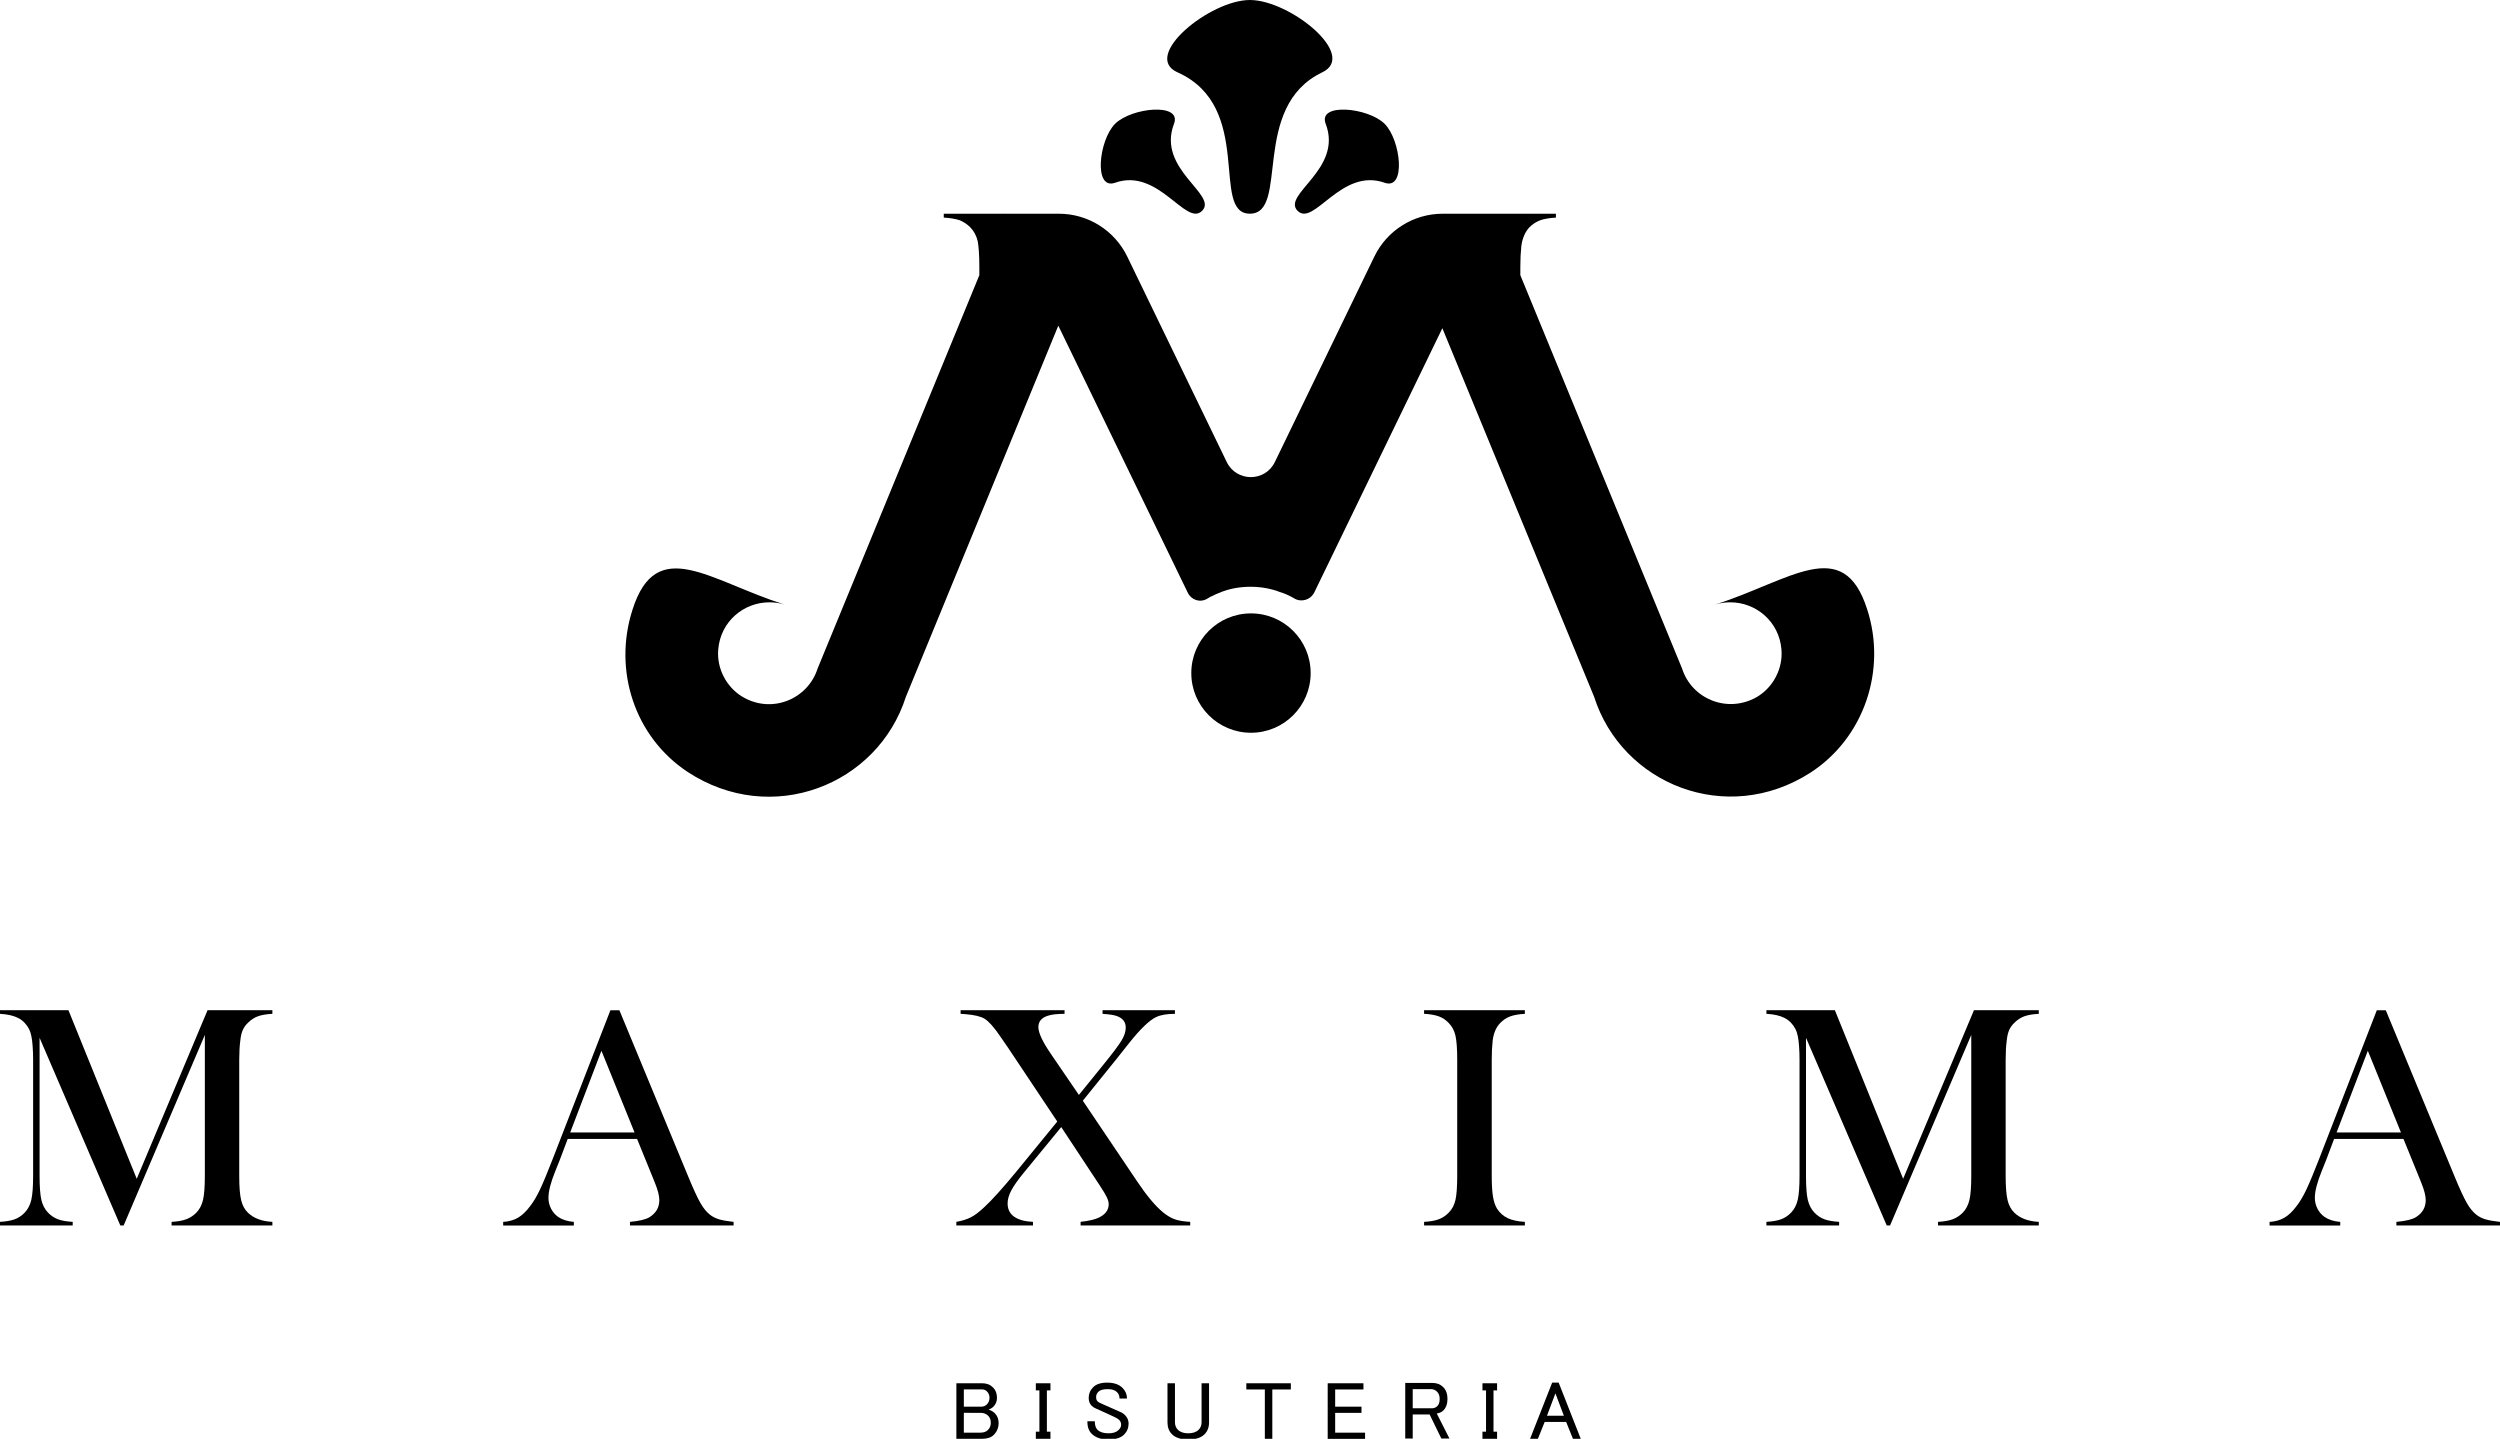 <?xml version="1.0" encoding="utf-8"?>
<!-- Generator: Adobe Illustrator 25.1.0, SVG Export Plug-In . SVG Version: 6.00 Build 0)  -->
<svg version="1.1" id="Capa_1" xmlns="http://www.w3.org/2000/svg" xmlns:xlink="http://www.w3.org/1999/xlink" x="0px" y="0px"
	 viewBox="0 0 1063.59 612.12" style="enable-background:new 0 0 1063.59 612.12;" xml:space="preserve">
<style type="text/css">
	.st0{fill:none;}
</style>
<circle cx="532.21" cy="286.35" r="25.39"/>
<polygon points="427.39,90.91 427.39,91.05 427.25,90.91 "/>
<g>
	<path d="M406.87,588.49h11.06c1.84,0,3.36,0.6,4.56,1.8c1.11,1.11,1.66,2.58,1.66,4.42c0,1.48-0.51,2.72-1.52,3.73
		c-0.55,0.55-1.24,0.97-2.07,1.24c1.11,0.37,1.98,0.88,2.63,1.52c1.11,1.11,1.66,2.49,1.66,4.15c0,2.03-0.69,3.73-2.07,5.11
		c-1.11,1.11-2.76,1.66-4.98,1.66h-10.92V588.49z M410.05,591.11v7.33h7.46c0.92,0,1.7-0.32,2.35-0.97c0.74-0.74,1.11-1.7,1.11-2.9
		c0-1.01-0.37-1.89-1.11-2.63c-0.55-0.55-1.24-0.83-2.07-0.83H410.05z M410.05,601.07v8.43h7.05c1.38,0,2.44-0.37,3.18-1.11
		c0.83-0.83,1.24-1.84,1.24-3.04c0-1.29-0.37-2.3-1.11-3.04c-0.83-0.83-1.94-1.24-3.32-1.24H410.05z"/>
	<path d="M440.68,588.49h6.22v3.04h-1.52v17.55h1.52v3.04h-6.22v-3.04h1.52v-17.55h-1.52V588.49z"/>
	<path d="M465.09,590.15c1.29-1.29,3.27-1.93,5.94-1.93c2.85,0,5.02,0.74,6.5,2.21c1.29,1.29,1.94,2.81,1.94,4.56h-3.18
		c0-1.11-0.37-2.03-1.11-2.76c-0.83-0.83-2.12-1.24-3.87-1.24c-1.93,0-3.27,0.37-4.01,1.11c-0.65,0.65-0.97,1.38-0.97,2.21
		s0.18,1.43,0.55,1.8c0.46,0.46,1.29,0.92,2.49,1.38c2.12,0.92,4.51,1.98,7.19,3.18c0.74,0.28,1.43,0.74,2.07,1.38
		c1.01,1.01,1.52,2.21,1.52,3.59c0,1.84-0.65,3.41-1.93,4.7c-1.38,1.38-3.64,2.07-6.77,2.07c-3.04,0-5.39-0.83-7.05-2.49
		c-1.2-1.2-1.8-2.95-1.8-5.25h3.18c0,1.66,0.37,2.86,1.11,3.59c1.01,1.01,2.58,1.52,4.7,1.52c1.93,0,3.36-0.46,4.28-1.38
		c0.74-0.74,1.11-1.47,1.11-2.21c0-0.83-0.28-1.52-0.83-2.07c-0.46-0.46-1.2-0.92-2.21-1.38c-0.92-0.46-2.12-1.01-3.59-1.66
		c-1.66-0.74-3-1.33-4.01-1.8c-0.74-0.28-1.38-0.69-1.93-1.24c-0.83-0.83-1.24-1.94-1.24-3.32
		C463.16,592.96,463.8,591.44,465.09,590.15z"/>
	<path d="M496.69,588.49h3.18v16.59c0,1.29,0.41,2.35,1.24,3.18c1.01,1.01,2.49,1.52,4.42,1.52c1.93,0,3.41-0.51,4.42-1.52
		c0.83-0.83,1.24-1.89,1.24-3.18v-16.59h3.18v16.73c0,2.03-0.65,3.69-1.93,4.98c-1.48,1.48-3.78,2.21-6.91,2.21
		c-3.13,0-5.44-0.74-6.91-2.21c-1.29-1.29-1.93-2.95-1.93-4.98V588.49z"/>
	<path d="M530.23,588.49h18.94v2.63h-7.88v21.01h-3.18v-21.01h-7.88V588.49z"/>
	<path d="M564.86,588.49h15.2v2.63h-12.03v7.33h11.2v2.63h-11.2v8.43h12.72v2.63h-15.9V588.49z"/>
	<path d="M597.84,588.35h11.61c1.84,0,3.36,0.6,4.56,1.8c1.2,1.2,1.8,2.86,1.8,4.98c0,2.12-0.6,3.78-1.8,4.98
		c-0.65,0.65-1.57,1.06-2.76,1.24l5.39,10.64h-3.45l-4.98-10.23h-7.19v10.23h-3.18V588.35z M601.02,590.98v8.16h8.15
		c0.92,0,1.7-0.32,2.35-0.97c0.64-0.64,0.97-1.66,0.97-3.04c0-1.29-0.37-2.3-1.11-3.04c-0.74-0.74-1.61-1.11-2.63-1.11H601.02z"/>
	<path d="M630.69,588.49h6.22v3.04h-1.52v17.55h1.52v3.04h-6.22v-3.04h1.52v-17.55h-1.52V588.49z"/>
	<path d="M650.95,612.12l9.4-23.91h2.76l9.4,23.91h-3.32l-2.9-7.19h-9.12l-2.9,7.19H650.95z M661.73,592.77l-3.59,9.54h7.19
		L661.73,592.77z"/>
</g>
<path d="M115.87,431.32c-2.56,0.14-4.6,0.48-6.14,1.04c-1.54,0.56-2.96,1.49-4.26,2.79c-0.98,0.93-1.72,1.98-2.21,3.12
	c-0.49,1.13-0.83,2.57-1.01,4.33c-0.31,2.33-0.47,5.07-0.47,8.24v49.46c0,4.6,0.27,8.03,0.81,10.26c0.53,2.24,1.5,4.03,2.89,5.37
	c2.46,2.38,5.93,3.67,10.4,3.89v1.54H73v-1.54c2.59-0.14,4.69-0.51,6.27-1.11c1.59-0.61,3.01-1.53,4.26-2.79
	c1.39-1.43,2.34-3.26,2.85-5.47s0.77-5.6,0.77-10.16v-59.99L52.6,521.37h-1.41l-34.35-79.85v58.78c0,4.6,0.26,8.01,0.77,10.2
	c0.52,2.19,1.47,4,2.85,5.43c1.25,1.29,2.67,2.24,4.26,2.82c1.59,0.57,3.66,0.93,6.21,1.07v1.54H0v-1.54
	c2.55-0.14,4.61-0.5,6.21-1.07c1.59-0.58,3.01-1.53,4.26-2.82c1.39-1.43,2.34-3.26,2.85-5.47c0.51-2.21,0.77-5.6,0.77-10.16v-49.46
	c0-2.05-0.07-3.99-0.21-5.83c-0.22-3.31-0.73-5.72-1.54-7.25c-1.12-2.1-2.65-3.66-4.59-4.66c-1.95-1.01-4.53-1.59-7.75-1.78v-1.54
	h29.12l29.05,71.73l30.13-71.73h27.58V431.32z"/>
<path d="M312.1,521.37h-44.08v-1.54c3.98-0.36,6.75-1.03,8.32-2.01c2.77-1.74,4.16-4.15,4.16-7.25c0-1.83-0.63-4.29-1.88-7.37
	l-1.14-2.82l-6.44-15.83h-29.52l-3.49,9.25l-1.68,4.17c-2.01,4.92-3.02,8.79-3.02,11.6c0,1.67,0.37,3.21,1.11,4.64
	c0.74,1.43,1.73,2.59,2.98,3.48c1.75,1.21,3.99,1.93,6.71,2.15v1.54h-30.06v-1.54c2.37-0.14,4.45-0.72,6.24-1.74
	c1.78-1.03,3.53-2.69,5.23-4.97c1.44-1.83,2.83-4.19,4.2-7.08c1.36-2.89,3.16-7.21,5.4-12.98l24.55-63.27h3.82l29.19,70.52
	c2.19,5.32,3.94,9.13,5.24,11.4c1.29,2.29,2.7,4,4.23,5.17c1.07,0.8,2.3,1.42,3.69,1.84c1.39,0.42,3.46,0.8,6.24,1.11V521.37z
	 M269.96,481.79l-14.09-34.76l-13.29,34.76H269.96z"/>
<path d="M408.68,429.78h44.22v1.54c-3.09,0-5.46,0.27-7.11,0.81c-2.69,0.85-4.03,2.46-4.03,4.84c0,2.45,1.83,6.34,5.5,11.66
	L459,465.82l10.27-12.68c4.03-4.96,6.65-8.44,7.85-10.43c1.21-1.99,1.81-3.84,1.81-5.53c0-2.38-1.25-4-3.76-4.9
	c-1.16-0.45-3.2-0.76-6.11-0.95v-1.54h30.8v1.54c-3.4,0-6.04,0.45-7.92,1.34c-2.91,1.34-6.78,5.06-11.61,11.14l-5.1,6.44
	l-14.56,18.04l23.08,34.28c4.07,6.08,7.76,10.5,11.07,13.22c1.7,1.39,3.36,2.38,5,2.96c1.63,0.57,3.81,0.93,6.54,1.07v1.54h-46.63
	v-1.54c3.62-0.4,6.26-1.03,7.92-1.88c2.69-1.34,4.03-3.22,4.03-5.63c0-0.86-0.27-1.84-0.8-2.96s-1.54-2.8-3.01-5.02l-16.38-24.83
	l-15.97,19.46c-2.46,3-4.22,5.5-5.27,7.49c-1.06,1.99-1.58,3.83-1.58,5.53c0,2.41,0.91,4.28,2.72,5.6c1.81,1.32,4.51,2.08,8.08,2.25
	v1.54h-32.61v-1.54c2.46-0.45,4.51-1.08,6.14-1.92c1.64-0.82,3.54-2.26,5.74-4.33c3.22-2.95,7.76-7.98,13.62-15.1l17.44-21.34
	l-20.8-31.19l-3.56-5.17c-2.59-3.81-4.79-6.26-6.57-7.37c-1.61-0.98-4.34-1.64-8.19-1.95c-0.45,0-1.12-0.04-2.01-0.14V429.78z"/>
<path d="M648.73,429.78v1.54c-2.55,0.14-4.62,0.5-6.21,1.08c-1.59,0.57-3.01,1.52-4.26,2.81c-1.75,1.79-2.82,4.28-3.22,7.45
	c-0.27,2.38-0.4,5.1-0.4,8.18v49.46c0,3.71,0.18,6.64,0.53,8.79c0.36,2.14,0.94,3.87,1.75,5.16c1.16,1.79,2.66,3.12,4.5,3.99
	c1.83,0.87,4.27,1.41,7.31,1.58v1.54h-42.87v-1.54c2.59-0.14,4.68-0.51,6.27-1.11c1.59-0.61,2.98-1.53,4.19-2.79
	c1.43-1.43,2.39-3.25,2.89-5.43c0.49-2.19,0.74-5.6,0.74-10.2v-49.46c0-4.6-0.25-8-0.74-10.2c-0.49-2.19-1.45-4-2.89-5.43
	c-1.21-1.29-2.62-2.24-4.23-2.81c-1.61-0.58-3.69-0.95-6.24-1.08v-1.54H648.73z"/>
<path d="M867.37,431.32c-2.56,0.14-4.6,0.48-6.14,1.04c-1.54,0.56-2.96,1.49-4.26,2.79c-0.98,0.93-1.72,1.98-2.21,3.12
	c-0.49,1.13-0.83,2.57-1.01,4.33c-0.31,2.33-0.47,5.07-0.47,8.24v49.46c0,4.6,0.27,8.03,0.81,10.26c0.53,2.24,1.5,4.03,2.89,5.37
	c2.46,2.38,5.93,3.67,10.4,3.89v1.54h-42.88v-1.54c2.59-0.14,4.69-0.51,6.27-1.11c1.59-0.61,3.01-1.53,4.26-2.79
	c1.39-1.43,2.34-3.26,2.85-5.47c0.52-2.21,0.77-5.6,0.77-10.16v-59.99l-34.55,81.06h-1.41l-34.35-79.85v58.78
	c0,4.6,0.26,8.01,0.77,10.2c0.52,2.19,1.47,4,2.85,5.43c1.25,1.29,2.67,2.24,4.26,2.82c1.59,0.57,3.66,0.93,6.21,1.07v1.54h-30.93
	v-1.54c2.55-0.14,4.61-0.5,6.21-1.07c1.59-0.58,3.01-1.53,4.26-2.82c1.39-1.43,2.34-3.26,2.85-5.47c0.51-2.21,0.77-5.6,0.77-10.16
	v-49.46c0-2.05-0.07-3.99-0.21-5.83c-0.22-3.31-0.73-5.72-1.54-7.25c-1.12-2.1-2.65-3.66-4.59-4.66c-1.95-1.01-4.53-1.59-7.75-1.78
	v-1.54h29.12l29.05,71.73l30.13-71.73h27.58V431.32z"/>
<path d="M1063.59,521.37h-44.08v-1.54c3.98-0.36,6.75-1.03,8.32-2.01c2.77-1.74,4.16-4.15,4.16-7.25c0-1.83-0.63-4.29-1.88-7.37
	l-1.14-2.82l-6.44-15.83h-29.52l-3.49,9.25l-1.68,4.17c-2.01,4.92-3.02,8.79-3.02,11.6c0,1.67,0.37,3.21,1.11,4.64
	c0.74,1.43,1.73,2.59,2.98,3.48c1.75,1.21,3.99,1.93,6.71,2.15v1.54h-30.06v-1.54c2.37-0.14,4.45-0.72,6.24-1.74
	c1.78-1.03,3.53-2.69,5.23-4.97c1.44-1.83,2.83-4.19,4.2-7.08c1.36-2.89,3.16-7.21,5.4-12.98l24.55-63.27h3.82l29.19,70.52
	c2.19,5.32,3.94,9.13,5.24,11.4c1.29,2.29,2.7,4,4.23,5.17c1.07,0.8,2.3,1.42,3.69,1.84c1.39,0.42,3.46,0.8,6.24,1.11V521.37z
	 M1021.45,481.79l-14.09-34.76l-13.29,34.76H1021.45z"/>
<path d="M770.14,328.77c-35.65,22.85-80.11,4.82-91.95-32.35l-64.56-156.79L559.12,252.1c-1.65,3.17-5.51,4.27-8.53,2.48
	c-0.28-0.14-0.41-0.28-0.69-0.41c-1.79-0.96-3.58-1.79-5.51-2.34c-0.96-0.41-1.93-0.69-2.89-0.96c-3.03-0.83-6.19-1.24-9.36-1.24
	c-4.82,0-9.36,0.83-13.49,2.62c-1.1,0.41-2.07,0.83-3.03,1.38c-0.41,0.14-0.83,0.27-1.1,0.55c-0.41,0.14-0.69,0.41-0.96,0.55
	c-3.03,1.79-6.75,0.55-8.26-2.62l-55.06-113.56L385.4,296.43c-11.98,37.58-57.13,55.47-92.92,31.94
	c-22.58-15-31.66-43.22-23.4-68.96c10.19-32.07,32.62-12.39,64.7-2.2c-2.2-0.69-4.41-0.96-6.47-0.96c-10.87,0-20.79,8.12-21.75,20.1
	c-0.69,7.98,3.44,15.97,10.32,20.1c12.53,7.43,27.81,0.96,31.94-11.98l68.83-167.39v-3.44c0-4.96-0.27-8.67-0.69-11.01
	c-0.55-2.34-1.65-4.41-3.17-5.92c-1.38-1.38-2.89-2.34-4.54-3.03c-1.79-0.55-3.99-0.96-6.74-1.1v-1.65h25.74l0.14,0.14v-0.14h23.12
	c12.38,0,23.66,7.08,29.06,18.21l42.34,87.43c4.14,8.55,16.32,8.55,20.46,0l42.34-87.43c5.39-11.14,16.68-18.21,29.06-18.21h48.18
	v1.65c-2.75,0.14-4.96,0.55-6.61,1.1c-1.79,0.69-3.3,1.65-4.68,3.03c-1.79,1.93-3.03,4.68-3.44,8.12c-0.27,2.48-0.41,5.51-0.41,8.81
	v3.44l68.83,167.39c4.13,12.94,19.41,19.27,31.94,11.98c6.88-4.13,11.01-12.11,10.32-20.1c-0.96-11.98-10.88-20.1-21.75-20.1
	c-2.07,0-4.27,0.27-6.47,0.96c32.07-10.19,54.51-30.01,64.7,2.06C802.77,285.14,793,314.04,770.14,328.77z"/>
<polygon points="427.39,90.91 427.39,91.05 427.25,90.91 "/>
<path d="M500.97,30.78c32.94,14.67,13.78,60.13,30.78,60.13s0-45.45,30.78-60.13C577.87,23.46,548.75,0,531.75,0
	S485.44,23.86,500.97,30.78z"/>
<path d="M564,52.68c7.44,19.39-18.87,30.1-11.95,37.02s18.51-18.51,37.02-11.95c9.23,3.27,6.92-18.14,0-25.07
	S560.49,43.54,564,52.68z"/>
<path d="M499.46,52.68c-7.44,19.39,18.87,30.1,11.95,37.02c-6.92,6.92-18.51-18.51-37.02-11.95c-9.23,3.27-6.92-18.14,0-25.07
	S502.97,43.54,499.46,52.68z"/>
<rect x="-2689.49" y="-2892.88" class="st0" width="6438.42" height="6438.42"/>
</svg>
